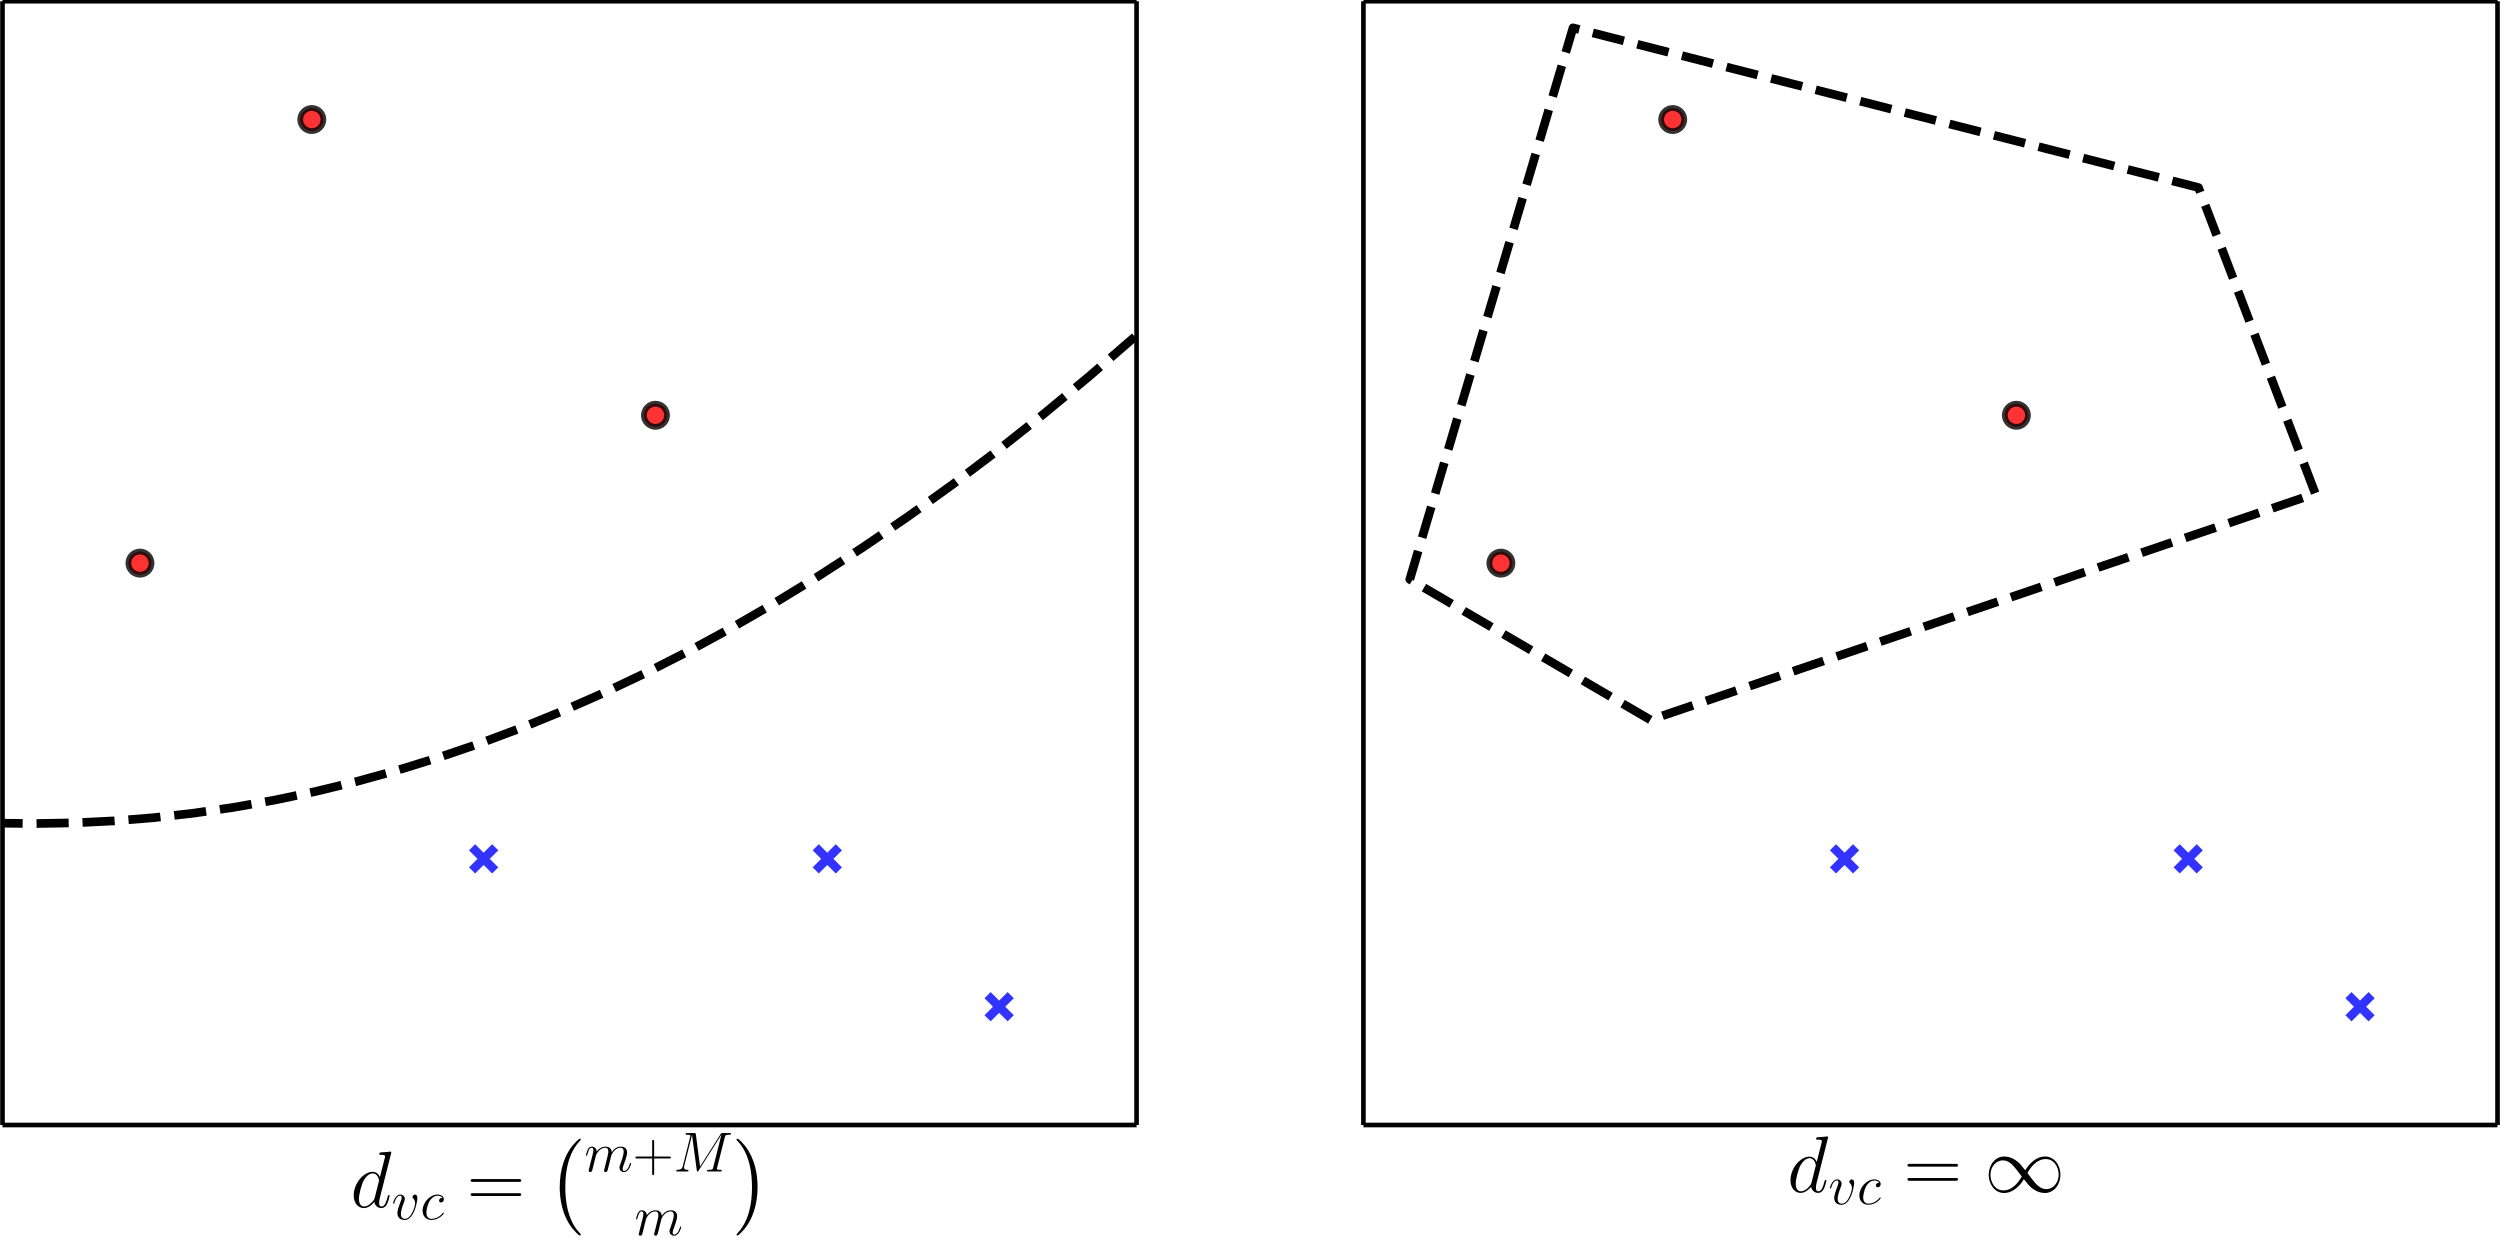 <?xml version="1.0" encoding="UTF-8"?>
<!DOCTYPE svg  PUBLIC '-//W3C//DTD SVG 1.1//EN'  'http://www.w3.org/Graphics/SVG/1.1/DTD/svg11.dtd'>
<!-- Created with matplotlib (https://matplotlib.org/) -->
<svg width="432pt" height="216pt" version="1.1" viewBox="0 0 432 216" xmlns="http://www.w3.org/2000/svg" xmlns:xlink="http://www.w3.org/1999/xlink">
 <defs>
  <style type="text/css">*{stroke-linecap:butt;stroke-linejoin:round;}</style>
 </defs>
 <g id="figure_1">
  <g id="patch_1">
   <path d="m0 216h432v-216h-432z" fill="#fff"/>
  </g>
  <g id="axes_1">
   <g id="patch_2">
    <path d="m0.432 194.4h195.97v-194.18h-195.97z" fill="#fff"/>
   </g>
   <g id="PathCollection_1">
    <defs>
     <path id="m0203f51cb2" d="m-2 2 4-4m-4 0 4 4" stroke="#00f" stroke-opacity=".8" stroke-width="1.5"/>
    </defs>
    <g clip-path="url(#p51c40f3073)" fill="#0000ff" fill-opacity=".8" stroke="#0000ff" stroke-opacity=".8" stroke-width="1.5">
     <use x="142.956" y="148.409" xlink:href="#m0203f51cb2"/>
     <use x="83.571" y="148.409" xlink:href="#m0203f51cb2"/>
     <use x="172.649" y="173.96" xlink:href="#m0203f51cb2"/>
    </g>
   </g>
   <g id="PathCollection_2">
    <defs>
     <path id="mc96bdb5401" d="m0 2c0.53 0 1.039-0.211 1.414-0.586 0.375-0.375 0.586-0.884 0.586-1.414s-0.211-1.039-0.586-1.414c-0.375-0.375-0.884-0.586-1.414-0.586s-1.039 0.211-1.414 0.586c-0.375 0.375-0.586 0.884-0.586 1.414s0.211 1.039 0.586 1.414c0.375 0.375 0.884 0.586 1.414 0.586z" stroke="#000" stroke-opacity=".8"/>
    </defs>
    <g clip-path="url(#p51c40f3073)" fill="#ff0000" fill-opacity=".8" stroke="#000000" stroke-opacity=".8">
     <use x="53.879" y="20.656" xlink:href="#mc96bdb5401"/>
     <use x="24.186" y="97.308" xlink:href="#mc96bdb5401"/>
     <use x="113.264" y="71.757" xlink:href="#mc96bdb5401"/>
    </g>
   </g>
   <g id="matplotlib.axis_1">
    <g id="text_1">
     <!-- $d_{vc}={m+M \choose m}$ -->
     <defs>
      <path id="CMMI12-100" d="m50.297 66.516c0.109 0.391 0.297 0.984 0.297 1.484 0 1-1 1-1.188 1-0.109 0-5-0.438-5.5-0.562-1.703-0.109-3.203-0.344-5-0.344-2.5-0.203-3.203-0.297-3.203-2.094 0-1 0.797-1 2.203-1 4.891 0 5-0.891 5-1.875 0-0.594-0.203-1.375-0.312-1.672l-6.094-24.031c-1.094 2.594-3.797 6.578-9 6.578-11.297 0-23.5-14.562-23.5-29.328 0-9.875 5.797-15.672 12.594-15.672 5.5 0 10.203 4.297 13 7.594 1-5.891 5.703-7.594 8.703-7.594s5.406 1.797 7.203 5.391c1.594 3.391 3 9.484 3 9.875 0 0.5-0.406 0.906-1 0.906-0.906 0-1-0.5-1.406-2-1.5-5.891-3.391-12.172-7.5-12.172-2.891 0-3.094 2.578-3.094 4.578 0 0.391 0 2.469 0.703 5.266zm-20.203-54.641c-0.5-1.703-0.5-1.891-1.891-3.797-2.203-2.797-6.609-7.078-11.297-7.078-4.109 0-6.406 3.688-6.406 9.578 0 5.484 3.094 16.656 5 20.859 3.406 6.984 8.094 10.578 12 10.578 6.594 0 7.906-8.188 7.906-8.984 0-0.094-0.312-1.406-0.406-1.594z"/>
      <path id="CMMI12-118" d="m45.703 37.328c0 6.281-3.203 6.672-4 6.672-2.406 0-4.609-2.391-4.609-4.391 0-1.188 0.703-1.891 1.109-2.281 1-0.906 3.594-3.594 3.594-8.781 0-4.203-6-27.547-18-27.547-6.094 0-7.297 5.094-7.297 8.781 0 4.984 2.297 11.969 5 19.156 1.594 4.094 2 5.094 2 7.078 0 4.203-3 7.984-7.906 7.984-9.188 0-12.891-14.469-12.891-15.266 0-0.391 0.391-0.891 1.094-0.891 0.906 0 1 0.391 1.406 1.797 2.391 8.578 6.297 12.375 10.094 12.375 0.906 0 2.609 0 2.609-3.297 0-2.594-1.109-5.484-2.609-9.281-4.797-12.766-4.797-15.859-4.797-18.266 0-2.188 0.297-6.281 3.406-9.078 3.594-3.094 8.594-3.094 9.5-3.094 16.594 0 22.297 32.625 22.297 38.328z"/>
      <path id="CMMI12-99" d="m39.094 37.984c-1.891 0-2.797 0-4.188-1.188-0.609-0.5-1.703-2-1.703-3.594 0-2 1.5-3.203 3.391-3.203 2.406 0 5.109 1.938 5.109 5.812 0 4.625-4.609 8.188-11.5 8.188-13.109 0-26.203-14.266-26.203-28.438 0-8.672 5.406-16.562 15.594-16.562 13.609 0 22.203 10.719 22.203 12.031 0 0.594-0.594 1.094-1 1.094-0.297 0-0.391-0.094-1.297-0.984-6.406-8.609-15.906-10.141-19.703-10.141-6.891 0-9.094 5.969-9.094 10.938 0 3.5 1.703 13.141 5.297 19.922 2.594 4.672 8 10.047 14.297 10.047 1.297 0 6.797 0 8.797-3.922z"/>
      <path id="CMR17-61" d="m64.297 31.516c1.5 0 3 0 3 1.688 0 1.797-1.703 1.797-3.391 1.797h-55.906c-1.703 0-3.406 0-3.406-1.797 0-1.688 1.5-1.688 3-1.688zm-0.391-17.516c1.688 0 3.391 0 3.391 1.797 0 1.688-1.5 1.688-3 1.688h-56.703c-1.5 0-3 0-3-1.688 0-1.797 1.703-1.797 3.406-1.797z"/>
      <path id="CMEX10-0" d="m41.297-114.91c0 0.406-0.203 0.609-0.391 0.906-4.609 4.906-11.406 13-15.609 29.297-2.297 9.109-3.203 19.406-3.203 28.703 0 26.297 6.312 44.703 18.312 57.703 0.891 0.891 0.891 1.094 0.891 1.297 0 1-0.797 1-1.203 1-1.5 0-6.891-6-8.188-7.5-10.203-12.094-16.703-30.094-16.703-52.406 0-14.188 2.5-34.297 15.594-51.188 1-1.203 7.5-8.812 9.297-8.812 0.406 0 1.203 0 1.203 1z"/>
      <path id="CMMI12-109" d="m20.594 29.234c0.203 0.609 2.703 5.594 6.406 8.781 2.594 2.391 6 4 9.906 4 4 0 5.391-3 5.391-6.984 0-0.609 0-2.594-1.203-7.297l-2.5-10.266c-0.797-3-2.688-10.391-2.891-11.484-0.406-1.5-1-4.094-1-4.484 0-1.406 1.094-2.5 2.594-2.5 3 0 3.5 2.297 4.406 5.891l6 23.844c0.203 0.797 5.391 13.281 16.391 13.281 4 0 5.406-3 5.406-6.984 0-5.594-3.906-16.469-6.094-22.453-0.906-2.406-1.406-3.703-1.406-5.5 0-4.484 3.094-8.078 7.906-8.078 9.297 0 12.797 14.672 12.797 15.266 0 0.5-0.406 0.906-1 0.906-0.906 0-1-0.297-1.5-2-2.297-7.984-6-12.172-10-12.172-1 0-2.609 0-2.609 3.203 0 2.609 1.203 5.797 1.609 6.891 1.797 4.812 6.297 16.609 6.297 22.422 0 5.984-3.5 10.484-11.094 10.484-6.703 0-12.109-3.781-16.109-9.672-0.297 5.391-3.594 9.672-11.094 9.672-8.906 0-13.609-6.266-15.406-8.766-0.297 5.672-4.391 8.766-8.797 8.766-2.906 0-5.203-1.391-7.094-5.188-1.812-3.594-3.203-9.672-3.203-10.078 0-0.391 0.391-0.891 1.094-0.891 0.797 0 0.906 0.094 1.5 2.391 1.5 5.891 3.406 11.781 7.406 11.781 2.297 0 3.094-1.609 3.094-4.594 0-2.203-1-6.094-1.703-9.188l-2.797-10.766c-0.391-1.906-1.5-6.391-2-8.188-0.703-2.594-1.797-7.281-1.797-7.781 0-1.406 1.094-2.5 2.594-2.5 1.203 0 2.609 0.594 3.406 2.094 0.203 0.5 1.094 4 1.594 5.984l2.203 8.984z"/>
      <path id="CMR17-43" d="m37.703 23h26.5c1.391 0 3.094 0 3.094 1.688 0 1.797-1.594 1.797-3.094 1.797h-26.5v26.422c0 1.391 0 3.094-1.703 3.094-1.797 0-1.797-1.594-1.797-3.094v-26.422h-26.5c-1.406 0-3.109 0-3.109-1.688 0-1.797 1.609-1.797 3.109-1.797h26.5v-26.406c0-1.391 0-3.094 1.703-3.094 1.797 0 1.797 1.594 1.797 3.094z"/>
      <path id="CMMI12-77" d="m90.797 60.719c0.906 3.391 1.109 4.391 8.203 4.391 1.906 0 2.797 0 2.797 1.891 0 1-0.703 1-2.594 1h-12c-2.5 0-2.609-0.094-3.703-1.703l-36.5-57.516-7.5 57.016c-0.297 2.203-0.406 2.203-3 2.203h-12.406c-1.891 0-2.797 0-2.797-1.891 0-1 0.906-1 2.406-1 6.094 0 6.094-0.797 6.094-1.891 0-0.188 0-0.797-0.391-2.297l-12.812-51.016c-1.188-4.797-3.5-7-10.188-7-0.312 0-1.5 0-1.5-1.766 0-1.141 0.891-1.141 1.297-1.141h9.094 4.797 4.5c0.703 0 1.812 0 1.812 1.906 0 0.906-1 1-1.406 1-3.297 0-6.5 0.594-6.5 4.188 0 1 0 1.094 0.406 2.484l13.797 54.938h0.094l8.297-61.828c0.312-2.391 0.406-2.688 1.312-2.688 1.094 0 1.594 0.797 2.094 1.703l40.203 63.312h0.094l-14.5-57.625c-0.891-3.484-1.094-4.484-8.094-4.484-1.906 0-2.906 0-2.906-1.812 0-1.094 0.906-1.094 1.5-1.094h5.406 11.797 5.5c0.797 0 1.906 0 1.906 1.906 0 1-0.906 1-2.406 1-6.094 0-6.094 0.75-6.094 1.688 0 0.109 0 0.797 0.188 1.594z"/>
      <path id="CMEX10-1" d="m30.5-56c0 14.203-2.5 34.297-15.594 51.203-1 1.203-7.5 8.797-9.312 8.797-0.5 0-1.188-0.203-1.188-1 0-0.406 0.188-0.703 0.594-1 4.797-5.203 11.297-13.297 15.406-29.203 2.297-9.094 3.188-19.391 3.188-28.703 0-10.094-0.891-20.297-3.5-30.094-3.797-14-9.688-22-14.797-27.594-0.891-0.906-0.891-1.109-0.891-1.312 0-0.797 0.688-1 1.188-1 1.5 0 7 6.109 8.203 7.5 10.203 12.109 16.703 30.109 16.703 52.406z"/>
     </defs>
     <g transform="translate(60.561 213.43) scale(.14 -.14)">
      <use transform="translate(0 34.355) scale(.996)" xlink:href="#CMMI12-100"/>
      <use transform="translate(50.689 19.411) scale(.697)" xlink:href="#CMMI12-118"/>
      <use transform="translate(86.204 19.411) scale(.697)" xlink:href="#CMMI12-99"/>
      <use transform="translate(143.76 34.355) scale(.996)" xlink:href="#CMR17-61"/>
      <use transform="translate(243.15 115.05) scale(.996)" xlink:href="#CMEX10-0"/>
      <use transform="translate(288.81 78.563) scale(.697)" xlink:href="#CMMI12-109"/>
      <use transform="translate(348.54 78.563) scale(.697)" xlink:href="#CMR17-43"/>
      <use transform="translate(398.74 78.563) scale(.697)" xlink:href="#CMMI12-77"/>
      <use transform="translate(350.59) scale(.697)" xlink:href="#CMMI12-109"/>
      <use transform="translate(472.09 115.05) scale(.996)" xlink:href="#CMEX10-1"/>
     </g>
    </g>
   </g>
   <g id="LineCollection_1">
    <path d="m196.11 58.192-8.017 6.932-8.017 6.634-7.753 6.132-7.785 5.877-7.622 5.481-7.72 5.277-7.72 5.001-7.646 4.681-7.2 4.16-7.423 4.037-7.486 3.812-7.361 3.495-7.134 3.148-7.119 2.906-7.243 2.715-7.01 2.396-7.126 2.203-7.126 1.967-7.126 1.732-7.126 1.496-7.126 1.261-6.829 0.987-6.829 0.771-6.829 0.555-6.829 0.338-6.829 0.122-5.642-0.062" clip-path="url(#p51c40f3073)" fill="none" stroke="#000" stroke-dasharray="5.55,2.4" stroke-width="1.5"/>
   </g>
   <g id="patch_3">
    <path d="m0.432 194.4v-194.18" fill="none" stroke="#000" stroke-linecap="square" stroke-width=".8"/>
   </g>
   <g id="patch_4">
    <path d="m196.4 194.4v-194.18" fill="none" stroke="#000" stroke-linecap="square" stroke-width=".8"/>
   </g>
   <g id="patch_5">
    <path d="m0.432 194.4h195.97" fill="none" stroke="#000" stroke-linecap="square" stroke-width=".8"/>
   </g>
   <g id="patch_6">
    <path d="m0.432 0.216h195.97" fill="none" stroke="#000" stroke-linecap="square" stroke-width=".8"/>
   </g>
  </g>
  <g id="axes_2">
   <g id="patch_7">
    <path d="m235.6 194.4h195.97v-194.18h-195.97z" fill="#fff"/>
   </g>
   <g id="PathCollection_3">
    <g clip-path="url(#p86e2eb9fa2)" fill="#0000ff" fill-opacity=".8" stroke="#0000ff" stroke-opacity=".8" stroke-width="1.5">
     <use x="378.121" y="148.409" xlink:href="#m0203f51cb2"/>
     <use x="318.736" y="148.409" xlink:href="#m0203f51cb2"/>
     <use x="407.814" y="173.96" xlink:href="#m0203f51cb2"/>
    </g>
   </g>
   <g id="PathCollection_4">
    <g clip-path="url(#p86e2eb9fa2)" fill="#ff0000" fill-opacity=".8" stroke="#000000" stroke-opacity=".8">
     <use x="289.044" y="20.656" xlink:href="#mc96bdb5401"/>
     <use x="259.351" y="97.308" xlink:href="#mc96bdb5401"/>
     <use x="348.429" y="71.757" xlink:href="#mc96bdb5401"/>
    </g>
   </g>
   <g id="matplotlib.axis_3">
    <g id="text_2">
     <!-- $d_{vc}=\infty$ -->
     <defs>
      <path id="CMSY10-49" d="m50.797 27.031c-5.391 6.812-6.594 8.312-9.703 10.812-5.594 4.5-11.188 6.297-16.297 6.297-11.703 0-19.297-10.984-19.297-22.672 0-11.484 7.406-22.562 18.906-22.562s19.797 9.078 24.688 17.062c5.406-6.781 6.609-8.281 9.703-10.781 5.609-4.484 11.203-6.281 16.297-6.281 11.703 0 19.312 10.984 19.312 22.656 0 11.484-7.406 22.578-18.906 22.578s-19.797-9.109-24.703-17.109zm2.609-3.375c4.094 7.203 11.5 17.281 22.797 17.281 10.594 0 16-10.391 16-19.375 0-9.797-6.703-17.875-15.5-17.875-5.797 0-10.297 4.203-12.406 6.281-2.5 2.703-4.797 5.797-10.891 13.688zm-6.906-4.281c-4.094-7.188-11.5-17.281-22.797-17.281-10.609 0-16 10.391-16 19.375 0 9.781 6.703 17.875 15.5 17.875 5.797 0 10.297-4.203 12.391-6.297 2.5-2.688 4.812-5.797 10.906-13.672z"/>
     </defs>
     <g transform="translate(308.84 208.09) scale(.14 -.14)">
      <use transform="translate(0 14.944) scale(.996)" xlink:href="#CMMI12-100"/>
      <use transform="translate(50.689) scale(.697)" xlink:href="#CMMI12-118"/>
      <use transform="translate(86.204) scale(.697)" xlink:href="#CMMI12-99"/>
      <use transform="translate(143.76 14.944) scale(.996)" xlink:href="#CMR17-61"/>
      <use transform="translate(243.15 14.944) scale(.996)" xlink:href="#CMSY10-49"/>
     </g>
    </g>
   </g>
   <g id="line2d_1">
    <path d="m285.18 124.39-41.57-24.273 28.208-95.303 108.08 27.595 20.191 52.89-114.91 39.092" clip-path="url(#p86e2eb9fa2)" fill="none" stroke="#000" stroke-dasharray="5.55,2.4" stroke-width="1.5"/>
   </g>
   <g id="patch_8">
    <path d="m235.6 194.4v-194.18" fill="none" stroke="#000" stroke-linecap="square" stroke-width=".8"/>
   </g>
   <g id="patch_9">
    <path d="m431.57 194.4v-194.18" fill="none" stroke="#000" stroke-linecap="square" stroke-width=".8"/>
   </g>
   <g id="patch_10">
    <path d="m235.6 194.4h195.97" fill="none" stroke="#000" stroke-linecap="square" stroke-width=".8"/>
   </g>
   <g id="patch_11">
    <path d="m235.6 0.216h195.97" fill="none" stroke="#000" stroke-linecap="square" stroke-width=".8"/>
   </g>
  </g>
 </g>
 <defs>
  <clipPath id="p51c40f3073">
   <rect x=".432" y=".216" width="195.97" height="194.18"/>
  </clipPath>
  <clipPath id="p86e2eb9fa2">
   <rect x="235.6" y=".216" width="195.97" height="194.18"/>
  </clipPath>
 </defs>
</svg>
